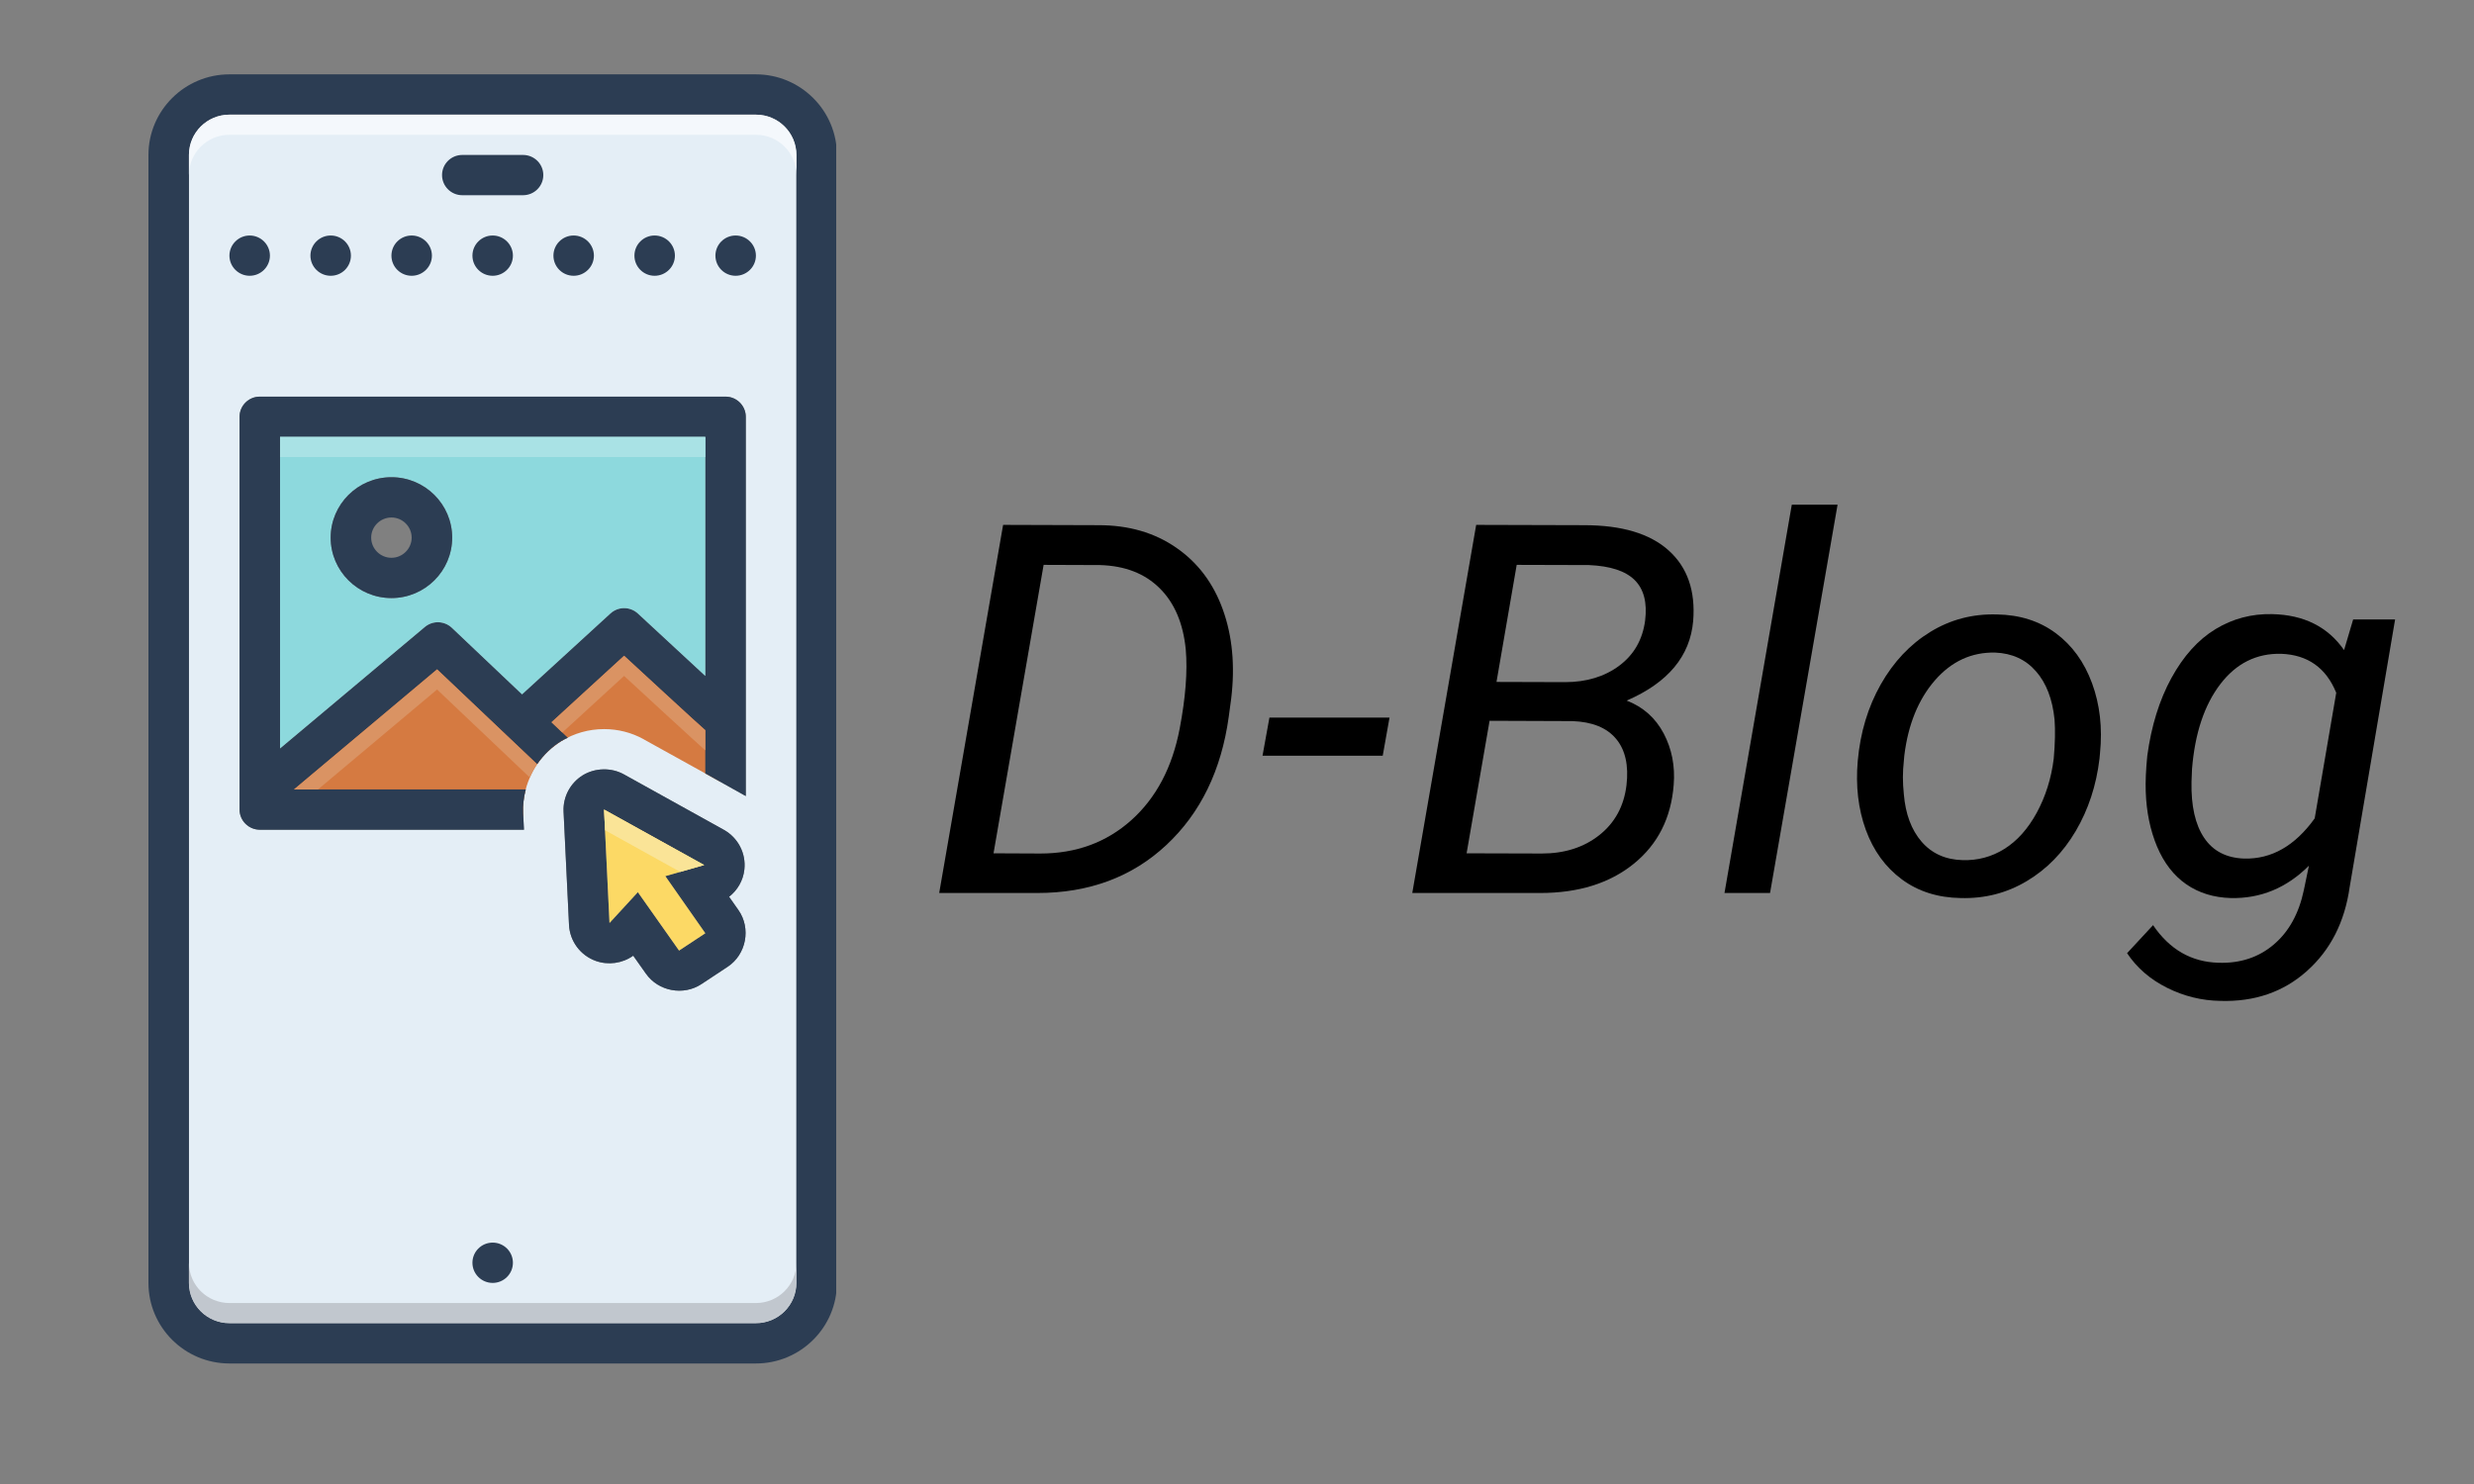 <?xml version="1.0" encoding="UTF-8"?>
<svg xmlns="http://www.w3.org/2000/svg" xmlns:xlink="http://www.w3.org/1999/xlink" width="375pt" height="225pt" viewBox="0 0 375 225" version="1.2">
<rect x="0" y="0" width="375" height="225" fill="#808080" stroke="none"/>
<defs>
<g>
<symbol overflow="visible" id="glyph0-0">
<path style="stroke:none;" d="M 30.969 0 L 3.828 0 L 3.828 -55.812 L 30.969 -55.812 Z M 28.906 -3.219 L 28.906 -52.547 L 18.406 -27.906 Z M 5.906 -52.094 L 5.906 -3.688 L 16.172 -27.906 Z M 7.438 -2.062 L 27.172 -2.062 L 17.281 -25.297 Z M 17.281 -30.516 L 27.172 -53.734 L 7.438 -53.734 Z M 17.281 -30.516 "/>
</symbol>
<symbol overflow="visible" id="glyph0-1">
<path style="stroke:none;" d="M 2.266 0 L 11.953 -55.812 L 26.453 -55.766 C 30.992 -55.766 34.906 -54.629 38.188 -52.359 C 41.477 -50.086 43.836 -46.953 45.266 -42.953 C 46.703 -38.953 47.125 -34.473 46.531 -29.516 L 46.156 -26.719 C 45.031 -18.594 41.875 -12.109 36.688 -7.266 C 31.5 -2.422 24.984 0 17.141 0 Z M 18.094 -49.75 L 10.5 -6.016 L 17.594 -5.984 C 23.008 -5.984 27.602 -7.664 31.375 -11.031 C 35.145 -14.406 37.594 -19.035 38.719 -24.922 C 39.613 -29.617 39.922 -33.613 39.641 -36.906 C 39.254 -40.875 37.938 -43.973 35.688 -46.203 C 33.438 -48.441 30.422 -49.613 26.641 -49.719 Z M 18.094 -49.75 "/>
</symbol>
<symbol overflow="visible" id="glyph0-2">
<path style="stroke:none;" d="M 19.172 -20.812 L 0.953 -20.812 L 2 -26.594 L 20.203 -26.594 Z M 19.172 -20.812 "/>
</symbol>
<symbol overflow="visible" id="glyph0-3">
<path style="stroke:none;" d="M 2.266 0 L 11.953 -55.812 L 28.328 -55.766 C 34.023 -55.766 38.289 -54.488 41.125 -51.938 C 43.969 -49.383 45.207 -45.82 44.844 -41.25 C 44.383 -35.906 41.023 -31.879 34.766 -29.172 C 37.266 -28.203 39.133 -26.539 40.375 -24.188 C 41.613 -21.832 42.117 -19.238 41.891 -16.406 C 41.504 -11.375 39.484 -7.379 35.828 -4.422 C 32.18 -1.473 27.457 0 21.656 0 Z M 13.984 -26.109 L 10.5 -6.016 L 21.891 -5.984 C 25.359 -5.984 28.27 -6.914 30.625 -8.781 C 32.977 -10.645 34.348 -13.16 34.734 -16.328 C 35.086 -19.348 34.562 -21.695 33.156 -23.375 C 31.75 -25.062 29.539 -25.957 26.531 -26.062 Z M 15.031 -32 L 25.406 -31.969 C 28.656 -31.969 31.395 -32.797 33.625 -34.453 C 35.863 -36.117 37.176 -38.406 37.562 -41.312 C 37.895 -44.031 37.363 -46.078 35.969 -47.453 C 34.582 -48.828 32.273 -49.582 29.047 -49.719 L 18.094 -49.75 Z M 15.031 -32 "/>
</symbol>
<symbol overflow="visible" id="glyph0-4">
<path style="stroke:none;" d="M 8.703 0 L 1.797 0 L 12 -58.875 L 18.938 -58.875 Z M 8.703 0 "/>
</symbol>
<symbol overflow="visible" id="glyph0-5">
<path style="stroke:none;" d="M 24.219 -42.234 C 27.695 -42.18 30.676 -41.234 33.156 -39.391 C 35.633 -37.555 37.469 -35.023 38.656 -31.797 C 39.844 -28.566 40.242 -25.035 39.859 -21.203 L 39.781 -20.359 C 39.301 -16.316 38.102 -12.664 36.188 -9.406 C 34.27 -6.145 31.789 -3.609 28.75 -1.797 C 25.707 0.016 22.375 0.867 18.75 0.766 C 15.289 0.711 12.316 -0.227 9.828 -2.062 C 7.336 -3.906 5.516 -6.41 4.359 -9.578 C 3.211 -12.742 2.805 -16.234 3.141 -20.047 C 3.523 -24.336 4.688 -28.195 6.625 -31.625 C 8.57 -35.051 11.07 -37.703 14.125 -39.578 C 17.176 -41.453 20.539 -42.336 24.219 -42.234 Z M 10.125 -20.016 C 9.938 -18.398 9.938 -16.723 10.125 -14.984 C 10.375 -11.973 11.27 -9.57 12.812 -7.781 C 14.363 -5.988 16.43 -5.055 19.016 -4.984 C 21.316 -4.91 23.438 -5.477 25.375 -6.688 C 27.312 -7.906 28.945 -9.738 30.281 -12.188 C 31.613 -14.645 32.469 -17.367 32.844 -20.359 C 33.051 -22.703 33.094 -24.68 32.969 -26.297 C 32.656 -29.391 31.719 -31.828 30.156 -33.609 C 28.602 -35.398 26.535 -36.348 23.953 -36.453 C 20.379 -36.523 17.336 -35.117 14.828 -32.234 C 12.328 -29.348 10.785 -25.566 10.203 -20.891 Z M 10.125 -20.016 "/>
</symbol>
<symbol overflow="visible" id="glyph0-6">
<path style="stroke:none;" d="M 3.219 -20.812 C 3.832 -25.332 5.051 -29.258 6.875 -32.594 C 8.707 -35.938 10.93 -38.406 13.547 -40 C 16.172 -41.594 19.039 -42.352 22.156 -42.281 C 26.957 -42.176 30.586 -40.359 33.047 -36.828 L 34.422 -41.469 L 40.781 -41.469 L 33.891 -0.875 C 33.141 4.406 30.988 8.633 27.438 11.812 C 23.883 15 19.504 16.516 14.297 16.359 C 11.484 16.316 8.789 15.656 6.219 14.375 C 3.656 13.094 1.633 11.344 0.156 9.125 L 4.094 4.875 C 6.602 8.57 9.914 10.473 14.031 10.578 C 17.32 10.68 20.109 9.758 22.391 7.812 C 24.68 5.875 26.203 3.117 26.953 -0.453 L 27.719 -4.141 C 24.344 -0.766 20.395 0.867 15.875 0.766 C 13.289 0.691 11.047 0 9.141 -1.312 C 7.234 -2.633 5.754 -4.539 4.703 -7.031 C 3.66 -9.52 3.086 -12.301 2.984 -15.375 C 2.93 -16.875 3.008 -18.688 3.219 -20.812 Z M 9.922 -16.859 C 9.848 -13.211 10.484 -10.383 11.828 -8.375 C 13.172 -6.363 15.195 -5.312 17.906 -5.219 C 22.039 -5.113 25.602 -7.145 28.594 -11.312 L 31.859 -30.359 C 30.316 -34.141 27.539 -36.109 23.531 -36.266 C 19.781 -36.359 16.695 -34.82 14.281 -31.656 C 11.863 -28.488 10.438 -24.207 10 -18.812 Z M 9.922 -16.859 "/>
</symbol>
</g>
<clipPath id="clip1">
  <path d="M 22.5 11.273 L 126.75 11.273 L 126.75 206.73 L 22.5 206.73 Z M 22.5 11.273 "/>
</clipPath>
</defs>
<g id="surface1">
<path style=" stroke:none;fill-rule:nonzero;fill:rgb(89.409%,93.329%,96.469%);fill-opacity:1;" d="M 114.578 17.383 L 34.777 17.383 C 31.387 17.383 28.637 20.117 28.637 23.492 L 28.637 194.512 C 28.637 197.887 31.387 200.617 34.777 200.617 L 114.578 200.617 C 117.969 200.617 120.719 197.887 120.719 194.512 L 120.719 23.492 C 120.719 20.117 117.969 17.383 114.578 17.383 M 110.297 146.578 L 106.324 149.207 C 103.59 151.008 99.801 150.305 97.914 147.633 L 95.977 144.898 C 94.352 146.074 92.188 146.367 90.301 145.691 C 87.969 144.852 86.371 142.699 86.25 140.227 L 85.422 123.035 C 85.328 120.82 86.434 118.727 88.32 117.551 C 90.207 116.391 92.664 116.359 94.551 117.398 C 94.551 117.414 109.715 125.812 109.715 125.812 C 111.879 127.02 113.105 129.387 112.828 131.844 C 112.645 133.508 111.785 134.973 110.512 135.965 L 111.938 137.996 C 113.871 140.762 113.121 144.715 110.297 146.578 M 113.043 120.695 C 112.922 120.637 106.906 117.262 106.906 117.262 L 106.906 110.711 C 106.707 110.605 94.598 99.426 94.598 99.426 L 83.594 109.504 L 86.066 111.855 C 85.742 112.008 85.406 112.16 85.082 112.359 C 83.594 113.277 82.367 114.48 81.414 115.871 L 66.254 101.488 L 44.566 119.688 L 79.695 119.688 C 79.391 120.867 79.234 122.086 79.297 123.324 L 79.418 125.797 L 39.383 125.797 C 37.691 125.797 36.312 124.422 36.312 122.742 L 36.312 63.191 C 36.312 61.512 37.691 60.137 39.383 60.137 L 109.973 60.137 C 111.664 60.137 113.043 61.512 113.043 63.191 L 113.043 120.695 "/>
<path style=" stroke:none;fill-rule:nonzero;fill:rgb(83.53%,47.839%,25.49%);fill-opacity:1;" d="M 109.207 110.023 L 109.207 118.543 C 104.051 115.672 98.312 112.496 97.668 112.145 C 97.621 112.113 97.574 112.086 97.516 112.055 C 95.719 111.062 93.66 110.543 91.574 110.543 C 89.258 110.543 87.031 111.168 85.066 112.375 C 84.746 112.574 84.422 112.801 84.117 113.047 C 84.039 113.094 83.977 113.137 83.902 113.199 C 83.793 113.273 83.688 113.352 83.594 113.445 C 83.457 113.566 83.32 113.688 83.195 113.809 C 82.52 114.422 81.938 115.125 81.414 115.871 C 80.984 116.496 80.617 117.184 80.312 117.887 C 79.574 119.566 79.207 121.43 79.281 123.324 L 79.312 123.734 L 39.766 120.836 L 65.73 98.57 L 80.938 110.91 L 94.75 96.023 L 109.207 110.023 "/>
<g clip-path="url(#clip1)" clip-rule="nonzero">
<path style=" stroke:none;fill-rule:nonzero;fill:rgb(17.249%,23.92%,32.549%);fill-opacity:1;" d="M 114.578 11.273 L 34.777 11.273 C 28.008 11.273 22.5 16.758 22.5 23.492 L 22.5 194.512 C 22.5 201.246 28.008 206.727 34.777 206.727 L 114.578 206.727 C 121.348 206.727 126.855 201.246 126.855 194.512 L 126.855 23.492 C 126.855 16.758 121.348 11.273 114.578 11.273 M 120.715 194.512 C 120.715 197.887 117.969 200.617 114.578 200.617 L 34.777 200.617 C 31.387 200.617 28.637 197.887 28.637 194.512 L 28.637 23.492 C 28.637 20.117 31.387 17.383 34.777 17.383 L 114.578 17.383 C 117.969 17.383 120.715 20.117 120.715 23.492 L 120.715 194.512 "/>
</g>
<path style=" stroke:none;fill-rule:nonzero;fill:rgb(17.249%,23.92%,32.549%);fill-opacity:1;" d="M 50.125 41.812 C 51.828 41.812 53.191 40.441 53.191 38.762 C 53.191 37.082 51.828 35.707 50.125 35.707 C 48.434 35.707 47.055 37.082 47.055 38.762 C 47.055 40.441 48.434 41.812 50.125 41.812 "/>
<path style=" stroke:none;fill-rule:nonzero;fill:rgb(17.249%,23.92%,32.549%);fill-opacity:1;" d="M 62.398 41.812 C 64.086 41.812 65.469 40.441 65.469 38.762 C 65.469 37.082 64.086 35.707 62.398 35.707 C 60.695 35.707 59.332 37.082 59.332 38.762 C 59.332 40.441 60.695 41.812 62.398 41.812 "/>
<path style=" stroke:none;fill-rule:nonzero;fill:rgb(17.249%,23.92%,32.549%);fill-opacity:1;" d="M 71.609 38.762 C 71.609 40.441 72.973 41.812 74.676 41.812 C 76.363 41.812 77.746 40.441 77.746 38.762 C 77.746 37.082 76.363 35.707 74.676 35.707 C 72.973 35.707 71.609 37.082 71.609 38.762 "/>
<path style=" stroke:none;fill-rule:nonzero;fill:rgb(17.249%,23.92%,32.549%);fill-opacity:1;" d="M 99.23 41.812 C 100.918 41.812 102.301 40.441 102.301 38.762 C 102.301 37.082 100.918 35.707 99.23 35.707 C 97.527 35.707 96.164 37.082 96.164 38.762 C 96.164 40.441 97.527 41.812 99.23 41.812 "/>
<path style=" stroke:none;fill-rule:nonzero;fill:rgb(17.249%,23.92%,32.549%);fill-opacity:1;" d="M 86.953 41.812 C 88.641 41.812 90.023 40.441 90.023 38.762 C 90.023 37.082 88.641 35.707 86.953 35.707 C 85.25 35.707 83.887 37.082 83.887 38.762 C 83.887 40.441 85.25 41.812 86.953 41.812 "/>
<path style=" stroke:none;fill-rule:nonzero;fill:rgb(17.249%,23.92%,32.549%);fill-opacity:1;" d="M 40.914 38.762 C 40.914 37.082 39.535 35.707 37.848 35.707 C 36.156 35.707 34.777 37.082 34.777 38.762 C 34.777 40.441 36.156 41.812 37.848 41.812 C 39.535 41.812 40.914 40.441 40.914 38.762 "/>
<path style=" stroke:none;fill-rule:nonzero;fill:rgb(17.249%,23.92%,32.549%);fill-opacity:1;" d="M 111.508 35.707 C 109.805 35.707 108.441 37.082 108.441 38.762 C 108.441 40.441 109.805 41.812 111.508 41.812 C 113.195 41.812 114.578 40.441 114.578 38.762 C 114.578 37.082 113.195 35.707 111.508 35.707 "/>
<path style=" stroke:none;fill-rule:nonzero;fill:rgb(17.249%,23.92%,32.549%);fill-opacity:1;" d="M 70.074 29.598 L 79.281 29.598 C 80.977 29.598 82.352 28.23 82.352 26.543 C 82.352 24.859 80.977 23.492 79.281 23.492 L 70.074 23.492 C 68.379 23.492 67.004 24.859 67.004 26.543 C 67.004 28.23 68.379 29.598 70.074 29.598 "/>
<path style=" stroke:none;fill-rule:nonzero;fill:rgb(17.249%,23.92%,32.549%);fill-opacity:1;" d="M 109.973 60.137 L 39.383 60.137 C 37.691 60.137 36.312 61.512 36.312 63.191 L 36.312 122.742 C 36.312 124.422 37.691 125.797 39.383 125.797 L 79.422 125.797 L 79.297 123.324 C 79.234 122.086 79.391 120.867 79.695 119.688 L 44.566 119.688 L 66.254 101.488 L 81.414 115.871 C 82.367 114.48 83.594 113.277 85.082 112.359 C 85.402 112.16 85.742 112.008 86.062 111.855 L 83.594 109.504 L 94.598 99.426 C 94.598 99.426 106.707 110.605 106.906 110.711 L 106.906 117.262 C 106.906 117.262 112.922 120.637 113.043 120.695 L 113.043 63.191 C 113.043 61.512 111.664 60.137 109.973 60.137 M 106.906 102.48 L 96.699 93.027 C 95.52 91.93 93.707 91.93 92.523 93.012 L 79.129 105.273 L 68.492 95.184 C 67.359 94.113 65.594 94.051 64.395 95.059 L 42.449 113.473 L 42.449 66.246 L 106.906 66.246 L 106.906 102.48 "/>
<path style=" stroke:none;fill-rule:nonzero;fill:rgb(55.289%,85.1%,86.67%);fill-opacity:1;" d="M 42.449 66.246 L 42.449 113.473 L 64.395 95.059 C 65.594 94.051 67.355 94.113 68.492 95.184 L 79.129 105.273 L 92.527 93.012 C 93.707 91.93 95.52 91.93 96.699 93.027 L 106.906 102.48 L 106.906 66.246 L 42.449 66.246 M 59.332 90.676 C 54.25 90.676 50.125 86.57 50.125 81.516 C 50.125 76.461 54.25 72.355 59.332 72.355 C 64.41 72.355 68.539 76.461 68.539 81.516 C 68.539 86.57 64.41 90.676 59.332 90.676 "/>
<path style=" stroke:none;fill-rule:nonzero;fill:rgb(17.249%,23.92%,32.549%);fill-opacity:1;" d="M 59.332 72.355 C 54.25 72.355 50.121 76.461 50.121 81.516 C 50.121 86.57 54.25 90.676 59.332 90.676 C 64.41 90.676 68.539 86.57 68.539 81.516 C 68.539 76.461 64.41 72.355 59.332 72.355 Z M 59.332 84.57 C 57.645 84.57 56.262 83.195 56.262 81.516 C 56.262 79.836 57.645 78.461 59.332 78.461 C 61.02 78.461 62.398 79.836 62.398 81.516 C 62.398 83.195 61.02 84.57 59.332 84.57 "/>
<path style=" stroke:none;fill-rule:nonzero;fill:rgb(17.249%,23.92%,32.549%);fill-opacity:1;" d="M 111.938 137.996 L 110.512 135.965 C 111.785 134.977 112.645 133.508 112.828 131.844 C 113.105 129.387 111.879 127.02 109.715 125.812 C 109.715 125.812 94.551 117.414 94.551 117.398 C 92.664 116.359 90.207 116.391 88.32 117.551 C 86.434 118.727 85.328 120.82 85.422 123.031 L 86.25 140.227 C 86.371 142.699 87.969 144.852 90.301 145.691 C 92.188 146.367 94.352 146.074 95.98 144.898 L 97.914 147.633 C 99.801 150.305 103.59 151.008 106.32 149.207 L 110.297 146.578 C 113.121 144.715 113.871 140.762 111.938 137.996 M 102.93 144.121 L 96.684 135.266 L 92.387 139.938 L 91.559 122.742 L 106.738 131.156 L 100.844 132.836 L 106.906 141.496 L 102.93 144.121 "/>
<path style=" stroke:none;fill-rule:nonzero;fill:rgb(98.819%,85.1%,39.609%);fill-opacity:1;" d="M 106.906 141.496 L 102.93 144.121 L 96.684 135.266 L 92.387 139.938 L 91.559 122.742 L 106.734 131.156 L 100.844 132.836 L 106.906 141.496 "/>
<path style=" stroke:none;fill-rule:nonzero;fill:rgb(17.249%,23.92%,32.549%);fill-opacity:1;" d="M 74.676 188.402 C 72.984 188.402 71.609 189.77 71.609 191.457 C 71.609 193.145 72.984 194.512 74.676 194.512 C 76.371 194.512 77.746 193.145 77.746 191.457 C 77.746 189.77 76.371 188.402 74.676 188.402 "/>
<path style=" stroke:none;fill-rule:nonzero;fill:rgb(75.69%,78.04%,80.779%);fill-opacity:1;" d="M 120.715 191.457 C 120.715 194.832 117.969 197.562 114.578 197.562 L 34.777 197.562 C 31.387 197.562 28.637 194.832 28.637 191.457 L 28.637 194.512 C 28.637 197.887 31.387 200.617 34.777 200.617 L 114.578 200.617 C 117.969 200.617 120.715 197.887 120.715 194.512 L 120.715 191.457 "/>
<path style=" stroke:none;fill-rule:nonzero;fill:rgb(95.689%,97.249%,98.819%);fill-opacity:1;" d="M 114.578 17.383 L 34.777 17.383 C 31.387 17.383 28.637 20.117 28.637 23.492 L 28.637 26.547 C 28.637 23.172 31.387 20.438 34.777 20.438 L 114.578 20.438 C 117.969 20.438 120.719 23.172 120.719 26.547 L 120.719 23.492 C 120.719 20.117 117.969 17.383 114.578 17.383 "/>
<path style=" stroke:none;fill-rule:nonzero;fill:rgb(85.489%,57.649%,38.82%);fill-opacity:1;" d="M 94.598 99.426 L 83.594 109.504 L 85.234 111.062 L 94.598 102.48 C 94.598 102.48 106.707 113.656 106.906 113.766 L 106.906 110.711 C 106.707 110.605 94.598 99.426 94.598 99.426 "/>
<path style=" stroke:none;fill-rule:nonzero;fill:rgb(85.489%,57.649%,38.82%);fill-opacity:1;" d="M 66.25 101.488 L 44.57 119.691 L 48.203 119.691 L 66.25 104.543 L 80.309 117.887 C 80.617 117.188 80.984 116.5 81.414 115.871 L 66.25 101.488 "/>
<path style=" stroke:none;fill-rule:nonzero;fill:rgb(85.489%,57.649%,38.82%);fill-opacity:1;" d="M 84.102 113.035 C 84.059 113.062 84.02 113.094 83.98 113.129 C 83.953 113.152 83.926 113.176 83.898 113.199 C 83.977 113.141 84.039 113.094 84.113 113.047 L 84.102 113.035 "/>
<path style=" stroke:none;fill-rule:nonzero;fill:rgb(36.859%,40.779%,45.879%);fill-opacity:1;" d="M 84.102 113.031 C 84.062 113.059 84.023 113.09 83.98 113.125 C 84.02 113.098 84.062 113.062 84.102 113.035 L 84.102 113.031 "/>
<path style=" stroke:none;fill-rule:nonzero;fill:rgb(66.269%,88.629%,89.799%);fill-opacity:1;" d="M 106.906 66.246 L 42.449 66.246 L 42.449 69.301 L 106.906 69.301 L 106.906 66.246 "/>
<path style=" stroke:none;fill-rule:nonzero;fill:rgb(55.688%,58.82%,56.47%);fill-opacity:1;" d="M 106.734 131.156 L 103.098 132.195 L 106.734 131.156 "/>
<path style=" stroke:none;fill-rule:nonzero;fill:rgb(98.039%,89.409%,59.219%);fill-opacity:1;" d="M 91.559 122.742 L 91.711 125.875 L 103.098 132.195 L 106.734 131.156 L 91.559 122.742 "/>
<g style="fill:rgb(0%,0%,0%);fill-opacity:1;">
  <use xlink:href="#glyph0-1" x="140.094" y="135.393"/>
</g>
<g style="fill:rgb(0%,0%,0%);fill-opacity:1;">
  <use xlink:href="#glyph0-2" x="190.416" y="135.393"/>
</g>
<g style="fill:rgb(0%,0%,0%);fill-opacity:1;">
  <use xlink:href="#glyph0-3" x="211.802" y="135.393"/>
</g>
<g style="fill:rgb(0%,0%,0%);fill-opacity:1;">
  <use xlink:href="#glyph0-4" x="259.595" y="135.393"/>
</g>
<g style="fill:rgb(0%,0%,0%);fill-opacity:1;">
  <use xlink:href="#glyph0-5" x="278.452" y="135.393"/>
</g>
<g style="fill:rgb(0%,0%,0%);fill-opacity:1;">
  <use xlink:href="#glyph0-6" x="322.259" y="135.393"/>
</g>
</g>
</svg>
